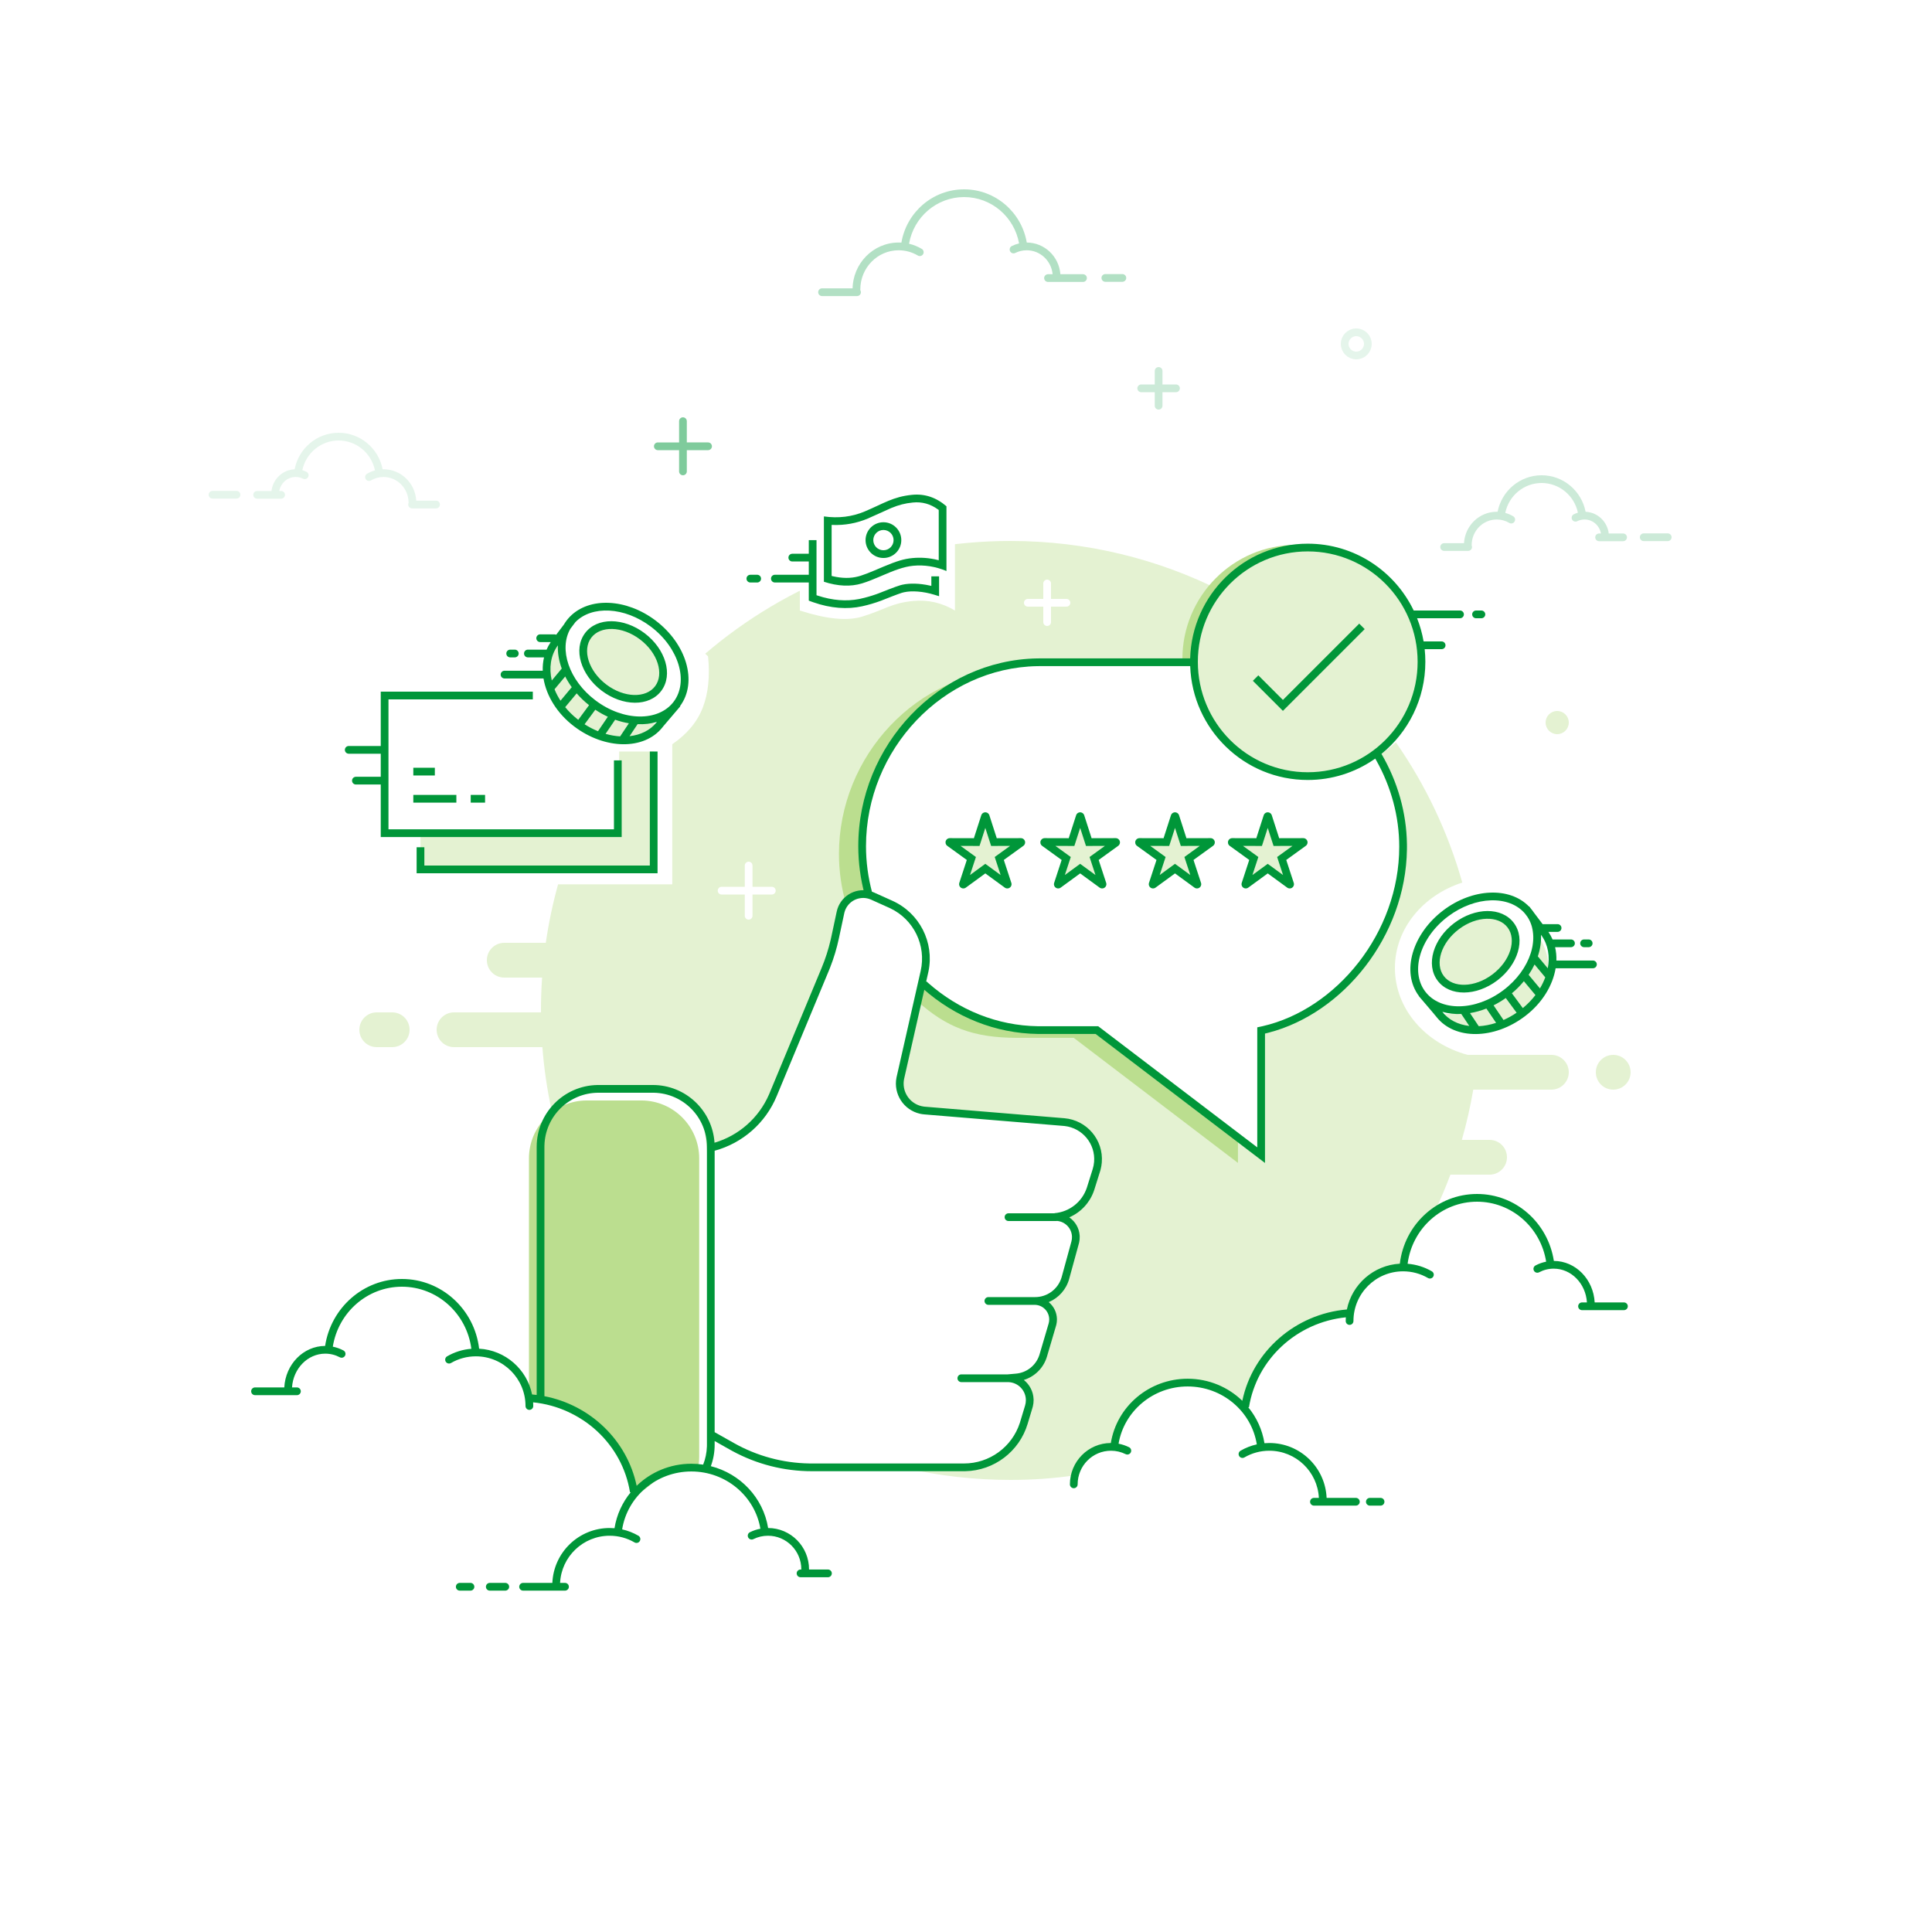 <svg width="500" height="500" viewBox="0 0 500 500" fill="none" xmlns="http://www.w3.org/2000/svg">
<rect width="500" height="500" fill="white"/>
<path fill-rule="evenodd" clip-rule="evenodd" d="M261.5 140C281.203 140 299.811 144.69 316.268 153.014C312.945 157.845 311 163.695 311 170C311 186.569 324.431 200 341 200C348.809 200 355.922 197.016 361.259 192.126C368.869 203.047 374.73 215.276 378.439 228.409C368.266 231.692 361 240.343 361 250.5C361 261.114 368.935 270.084 379.831 273.001L401.5 273C403.985 273 406 275.015 406 277.5C406 279.985 403.985 282 401.5 282L381.277 282.001C380.527 286.42 379.537 290.758 378.323 295.001L385.5 295C387.985 295 390 297.015 390 299.5C390 301.985 387.985 304 385.5 304L375.359 304.001C374.189 307.135 372.892 310.209 371.476 313.215C370.342 315.623 367.143 317.264 365.858 319.583C364.482 322.066 365.009 325.22 363.468 327.592C362.761 328.681 360.863 327.701 359.665 328.091C357.253 328.879 355.14 330.481 353.516 332.522C352.661 333.597 351.175 334.923 350.547 336.689C349.961 338.335 350.22 340.402 349.774 341.959C349.652 342.384 349.496 340.63 348.27 340.299C346.581 339.842 343.671 340.691 343.341 341.04C342.067 342.386 339.952 342.081 338.476 342.877C334.866 344.825 331.592 347.073 328.433 350.426C327.261 351.67 326.438 353.906 325.633 356.203L325.331 357.065C324.423 359.648 323.484 362.16 322.04 363.274C320.662 364.338 320.194 361.875 318.735 361.426C314.208 360.033 308.394 356.117 303.572 358.336C300.553 359.724 294.996 361.722 291.881 365.556C289.918 367.972 290.441 371.986 288.408 374.305C286.575 376.396 283.651 375.163 281.743 376.536C281.094 377.003 280.609 377.91 280.154 378.845L279.928 379.313C279.328 380.558 278.739 381.733 277.838 381.863C272.605 382.619 267.163 383 261.5 383C252.088 383 242.926 381.93 234.13 379.905L233.032 379.647H248.792C253.849 378.65 257.184 377.613 258.797 376.536C262.461 374.088 263.791 369.93 264.747 367.321C264.883 366.949 265.05 366.471 265.247 365.885L265.423 365.357C265.698 364.527 266.023 363.519 266.397 362.336C266.719 361.32 265.573 359.437 262.96 356.689C267.197 354.154 269.552 352.104 270.026 350.538C270.763 348.099 271.572 345.408 272.452 342.465C272.785 341.349 272.011 339.423 270.128 336.689C273.359 334.891 275.142 333.428 275.477 332.301C276.525 328.763 277.648 324.965 278.844 320.906C279.076 320.118 277.926 318.145 275.393 314.989L275.152 314.689L281.743 311.051C283.565 302.02 283.784 296.375 282.398 294.117C280.023 290.247 273.009 290.132 267.739 290.129L267.128 290.129C261.804 290.129 256.868 288.944 251.204 288.481C249.02 288.303 245.883 288.029 241.791 287.66L240.702 287.562C239.777 287.478 238.806 287.39 237.79 287.297C233.766 284.449 232.18 281.363 233.032 278.04C233.884 274.718 235.873 265.436 239 250.197C238.505 240.898 235.298 235.29 229.378 233.374C220.499 230.5 217.357 234.588 217.357 237C217.357 239.412 211.183 254.989 210.215 258.244C209.57 260.415 206.08 268.96 199.747 283.88C197.253 288.48 195.086 291.546 193.247 293.077C191.476 294.551 188.537 295.827 184.431 296.906L183.952 297.029L183.951 318.04L183.942 317.548C183.693 304.649 182.954 292.332 181.081 287.607L180.952 287.297C178.821 282.454 168.646 281.811 158.584 281.77L157.734 281.768L156.886 281.768C154.486 281.772 152.119 281.798 149.897 281.798C148.47 281.798 142.996 288.46 142.744 287.297C141.596 281.986 140.795 276.545 140.366 271L117.5 271C115.015 271 113 268.985 113 266.5C113 264.015 115.015 262 117.5 262L140.001 262.001C140 261.834 140 261.667 140 261.5C140 258.643 140.099 255.808 140.293 253L130.5 253C128.015 253 126 250.985 126 248.5C126 246.015 128.015 244 130.5 244L141.251 244.001C141.995 238.843 143.063 233.791 144.433 228.864L173.979 228.865V192.609C177.836 189.965 180.474 186.794 181.891 183.095C183.308 179.396 183.76 174.99 183.247 169.876L182.52 169.17C203.759 150.984 231.347 140 261.5 140ZM183.951 344.33L183.952 348.797C183.897 355.042 183.86 357.091 183.84 354.945C183.839 354.835 183.838 354.717 183.838 354.591L183.838 354.187C183.84 352.262 183.895 348.87 183.949 344.591L183.951 344.33ZM183.951 318.04L183.959 318.428C184.119 327.531 184.043 336.844 183.957 343.914L183.951 344.33V318.04ZM417.5 273C419.985 273 422 275.015 422 277.5C422 279.985 419.985 282 417.5 282C415.015 282 413 279.985 413 277.5C413 275.015 415.015 273 417.5 273ZM101.5 262C103.985 262 106 264.015 106 266.5C106 268.985 103.985 271 101.5 271H97.5C95.015 271 93 268.985 93 266.5C93 264.015 95.015 262 97.5 262H101.5Z" fill="#E4F2D2"/>
<path fill-rule="evenodd" clip-rule="evenodd" d="M335.439 200.152C351.698 200.152 364.879 186.911 364.879 170.576C364.879 154.242 351.698 141 335.439 141C319.18 141 306 154.242 306 170.576C306 175.359 307.13 179.877 309.137 183.875C309.614 184.826 310.851 186.583 312.846 189.147C313.324 190.003 313.934 190.802 314.678 191.546C320.001 196.865 327.338 200.152 335.439 200.152Z" fill="#BBDE8F"/>
<path fill-rule="evenodd" clip-rule="evenodd" d="M335 201.999C340.735 201.999 346.095 200.39 350.652 197.598C354.746 204.614 357.12 212.68 357.12 221.131C357.12 245.44 338.975 264.44 320.926 268.561L320.379 268.681V300.957L277.879 268.589H263.192C251.678 268.589 244.833 265.728 237.518 259.198C240.527 245.869 238.382 237.488 231.083 234.053C223.784 230.618 219.746 230.618 218.968 234.053C217.765 229.867 217.12 225.478 217.12 220.989C217.12 195.604 237.337 173.828 262.43 173.395L263.192 173.389L305.031 173.389C305.757 189.312 318.897 201.999 335 201.999ZM138.559 361.639C137.449 362.645 136.894 362.796 136.894 362.092C136.894 348.249 136.894 327.484 136.894 299.797C136.894 291.513 143.61 284.797 151.894 284.797H165.952C174.236 284.797 180.952 291.513 180.952 299.797V376.47V376.903C180.952 377.917 180.851 378.908 180.659 379.866C180.42 381.059 175.298 380.291 172.499 381.199C170.879 381.724 167.946 385.066 164.358 387.074C163.746 387.416 163.483 386.511 163.569 384.358C163.12 379.897 160.963 375.814 157.097 372.109C153.232 368.405 147.052 364.914 138.559 361.639Z" fill="#BBDE8F"/>
<path fill-rule="evenodd" clip-rule="evenodd" d="M341 199.999C346.736 199.999 352.096 198.39 356.652 195.598C360.746 202.614 363.12 210.68 363.12 219.131C363.12 243.44 344.975 262.44 326.926 266.561L326.379 266.681V298.957L283.88 266.589H269.192C257.88 266.589 247.52 262.196 239.501 255.087L239.074 254.703L224.969 232.053C223.765 227.867 223.12 223.478 223.12 218.989C223.12 193.604 243.337 171.828 268.43 171.395L269.192 171.389L311.032 171.389C311.758 187.312 324.897 199.999 341 199.999Z" fill="white"/>
<path d="M224.845 230.542C225.234 230.625 225.615 230.741 225.984 230.889L226.258 231.005L230.96 233.123C237.966 236.278 241.829 243.863 240.296 251.36L240.221 251.706L234.007 279.105C233.274 282.337 235.299 285.551 238.531 286.283C238.714 286.325 238.898 286.358 239.084 286.382L239.364 286.412L275.427 289.394C281.277 289.878 285.627 295.012 285.143 300.862C285.092 301.489 284.984 302.11 284.822 302.718L284.691 303.171L283.225 307.839C282.208 311.076 279.859 313.643 276.872 314.982L276.72 315.046L276.859 315.145C278.294 316.186 279.271 317.828 279.412 319.717L279.425 319.945C279.446 320.474 279.398 321.004 279.285 321.521L279.209 321.829L276.707 330.961C275.951 333.723 273.977 335.894 271.463 336.962L271.4 336.986L271.507 337.075C272.712 338.106 273.488 339.622 273.533 341.317L273.535 341.539C273.531 341.965 273.479 342.388 273.382 342.802L273.3 343.111L270.958 351.066C270.1 353.979 267.851 356.218 265.035 357.107L264.958 357.129L264.968 357.137C266.451 358.316 267.422 360.112 267.491 362.137L267.495 362.372C267.495 362.916 267.429 363.457 267.298 363.984L267.212 364.299L265.945 368.506C263.792 375.657 257.277 380.588 249.837 380.743L249.477 380.747H210.085C202.91 380.747 195.852 378.951 189.553 375.528L188.965 375.203L184.951 372.939L184.952 373.903C184.952 375.819 184.615 377.688 183.966 379.444C191.605 381.385 197.524 387.626 198.789 395.447C204.643 395.464 209.38 400.251 209.38 406.149L209.378 406.187L214.273 406.188C214.826 406.188 215.273 406.636 215.273 407.188C215.273 407.701 214.887 408.124 214.39 408.181L214.273 408.188H207.181C206.629 408.188 206.181 407.74 206.181 407.188C206.181 406.675 206.567 406.253 207.064 406.195L207.181 406.188L207.381 406.188C207.381 406.175 207.38 406.162 207.38 406.149C207.38 401.341 203.517 397.447 198.756 397.447C197.423 397.447 196.134 397.752 194.964 398.331C194.469 398.576 193.869 398.373 193.625 397.878C193.38 397.383 193.582 396.783 194.077 396.538C194.936 396.113 195.848 395.807 196.791 395.63C195.357 387.188 187.861 380.815 178.916 380.815C169.919 380.815 162.376 387.266 161.012 395.801C162.495 396.13 163.912 396.685 165.225 397.448C165.702 397.725 165.864 398.337 165.587 398.815C165.309 399.292 164.697 399.454 164.22 399.177C162.279 398.049 160.075 397.447 157.779 397.447C150.904 397.447 145.289 402.854 144.949 409.652L146.224 409.653C146.777 409.653 147.224 410.101 147.224 410.653C147.224 411.166 146.838 411.588 146.341 411.646L146.224 411.653H135.377C134.825 411.653 134.377 411.205 134.377 410.653C134.377 410.14 134.763 409.717 135.261 409.66L135.377 409.653L142.947 409.652C143.289 401.749 149.799 395.447 157.779 395.447C158.201 395.447 158.619 395.464 159.035 395.499C159.592 391.994 161.083 388.805 163.244 386.177L163.042 386.21C161.058 373.796 150.711 364.228 137.973 362.921C137.993 363.238 138.003 363.556 138.003 363.877C138.003 364.429 137.555 364.877 137.003 364.877C136.451 364.877 136.003 364.429 136.003 363.877C136.003 356.774 130.251 351.017 123.156 351.017C120.861 351.017 118.656 351.619 116.716 352.747C116.239 353.025 115.626 352.862 115.349 352.385C115.071 351.907 115.234 351.295 115.711 351.018C117.622 349.907 119.756 349.237 121.985 349.063C120.809 339.941 113.158 332.999 104.019 332.999C95.055 332.999 87.535 339.673 86.131 348.517C87.089 348.707 88.014 349.037 88.884 349.499C89.372 349.757 89.558 350.363 89.299 350.851C89.04 351.338 88.435 351.524 87.947 351.266C86.783 350.648 85.503 350.324 84.18 350.324C79.635 350.324 75.885 354.167 75.576 359.065L76.847 359.065C77.399 359.065 77.847 359.513 77.847 360.065C77.847 360.578 77.461 361.001 76.964 361.059L76.847 361.065H66C65.448 361.065 65 360.618 65 360.065C65 359.552 65.386 359.13 65.883 359.072L66 359.065L73.573 359.065C73.888 353.105 78.477 348.348 84.138 348.324C85.642 338.466 94.014 330.999 104.019 330.999C114.255 330.999 122.795 338.819 123.998 349.04C130.797 349.42 136.374 354.379 137.702 360.886C138.102 360.921 138.499 360.964 138.894 361.013L138.894 296.798C138.894 288.066 145.888 280.968 154.579 280.801L154.894 280.798H168.952C177.432 280.798 184.371 287.395 184.917 295.737C191.195 293.878 196.354 289.339 198.989 283.314L199.151 282.936L212.64 250.482C213.613 248.141 214.391 245.724 214.965 243.256L215.149 242.431L216.538 235.927C217.345 232.146 221.064 229.735 224.845 230.542ZM130.766 409.653C131.318 409.653 131.766 410.101 131.766 410.653C131.766 411.166 131.38 411.588 130.883 411.646L130.766 411.653H126.755C126.203 411.653 125.755 411.205 125.755 410.653C125.755 410.14 126.141 409.717 126.639 409.66L126.755 409.653H130.766ZM121.757 409.653C122.31 409.653 122.757 410.101 122.757 410.653C122.757 411.166 122.371 411.588 121.874 411.646L121.757 411.653H118.985C118.433 411.653 117.985 411.205 117.985 410.653C117.985 410.14 118.372 409.717 118.869 409.66L118.985 409.653H121.757ZM168.952 282.798H154.894C147.267 282.798 141.064 288.897 140.898 296.485L140.894 296.798L140.895 361.333C152.802 363.635 162.305 372.762 164.765 384.527C168.41 380.988 173.42 378.815 178.916 378.815C179.956 378.815 180.979 378.893 181.978 379.043C182.565 377.559 182.894 375.977 182.945 374.349L182.952 373.903V296.798C182.952 289.17 176.852 282.967 169.265 282.801L168.952 282.798ZM218.544 236.133L218.494 236.344L217.105 242.849C216.553 245.436 215.788 247.973 214.818 250.433L214.487 251.25L200.997 283.703C198.112 290.646 192.178 295.844 184.951 297.806L184.951 370.644L189.947 373.46C195.901 376.818 202.597 378.631 209.424 378.741L210.085 378.747H249.477C256.069 378.747 261.896 374.499 263.928 368.254L264.03 367.929L265.297 363.722C265.428 363.284 265.495 362.829 265.495 362.372C265.495 359.857 263.514 357.805 261.026 357.693L260.812 357.689H248.792C248.239 357.689 247.792 357.241 247.792 356.689C247.792 356.176 248.178 355.753 248.675 355.695L248.792 355.689L260.769 355.688L262.938 355.497C265.719 355.253 268.079 353.381 268.961 350.75L269.039 350.501L271.381 342.546C271.48 342.212 271.531 341.866 271.535 341.517C271.557 339.491 269.984 337.819 267.984 337.696L267.789 337.689L255.792 337.689C255.239 337.689 254.792 337.241 254.792 336.689C254.792 336.176 255.178 335.753 255.675 335.695L255.792 335.689L267.811 335.689C270.97 335.723 273.765 333.68 274.704 330.685L274.778 330.433L277.28 321.301C277.394 320.884 277.443 320.453 277.427 320.022C277.344 317.863 275.655 316.145 273.555 315.973L273.453 315.993L273.336 315.999H261C260.448 315.999 260 315.552 260 314.999C260 314.487 260.386 314.064 260.883 314.006L261 313.999L272.921 313.999L272.919 313.967C276.727 313.644 279.976 311.109 281.225 307.518L281.317 307.239L282.783 302.572C282.974 301.962 283.098 301.334 283.15 300.697C283.536 296.034 280.139 291.932 275.52 291.412L275.263 291.387L239.199 288.405C238.825 288.374 238.454 288.317 238.089 288.234C233.861 287.275 231.182 283.132 232.005 278.906L232.056 278.663L238.271 251.264C239.761 244.693 236.496 237.983 230.444 235.088L230.139 234.947L225.437 232.829C225.113 232.683 224.775 232.572 224.428 232.498C221.798 231.937 219.21 233.555 218.544 236.133Z" fill="#009639"/>
<path fill-rule="evenodd" clip-rule="evenodd" d="M255 224.797L249.373 228.907C249.328 228.94 249.266 228.93 249.233 228.885C249.214 228.859 249.209 228.826 249.219 228.795L251.389 222.173L245.741 218.092C245.696 218.059 245.686 217.997 245.719 217.952C245.738 217.926 245.768 217.911 245.8 217.911L252.768 217.928L254.905 211.296C254.922 211.243 254.978 211.214 255.031 211.231C255.061 211.241 255.085 211.265 255.095 211.296L257.232 217.928L264.2 217.911C264.255 217.91 264.3 217.955 264.3 218.01C264.301 218.043 264.285 218.073 264.259 218.092L258.611 222.173L260.781 228.795C260.798 228.848 260.77 228.904 260.717 228.921C260.687 228.931 260.653 228.926 260.627 228.907L255 224.797ZM304.091 224.797L298.464 228.907C298.419 228.94 298.357 228.93 298.324 228.885C298.305 228.859 298.3 228.826 298.31 228.795L300.48 222.173L294.832 218.092C294.787 218.059 294.777 217.997 294.81 217.952C294.828 217.926 294.859 217.911 294.891 217.911L301.859 217.928L303.996 211.296C304.013 211.243 304.069 211.214 304.122 211.231C304.152 211.241 304.176 211.265 304.186 211.296L306.323 217.928L313.291 217.911C313.346 217.91 313.391 217.955 313.391 218.01C313.391 218.043 313.376 218.073 313.35 218.092L307.702 222.173L309.872 228.795C309.889 228.848 309.861 228.904 309.808 228.921C309.778 228.931 309.744 228.926 309.718 228.907L304.091 224.797ZM279.546 224.797L273.918 228.907C273.874 228.94 273.811 228.93 273.779 228.885C273.76 228.859 273.754 228.826 273.764 228.795L275.935 222.173L270.287 218.092C270.242 218.059 270.232 217.997 270.264 217.952C270.283 217.926 270.313 217.911 270.345 217.911L277.314 217.928L279.45 211.296C279.467 211.243 279.524 211.214 279.576 211.231C279.607 211.241 279.631 211.265 279.641 211.296L281.777 217.928L288.746 217.911C288.801 217.91 288.846 217.955 288.846 218.01C288.846 218.043 288.831 218.073 288.804 218.092L283.156 222.173L285.327 228.795C285.344 228.848 285.315 228.904 285.263 228.921C285.232 228.931 285.199 228.926 285.173 228.907L279.546 224.797ZM328.091 224.797L322.464 228.907C322.419 228.94 322.357 228.93 322.324 228.885C322.305 228.859 322.3 228.826 322.31 228.795L324.48 222.173L318.832 218.092C318.787 218.059 318.777 217.997 318.81 217.952C318.828 217.926 318.859 217.911 318.891 217.911L325.859 217.928L327.996 211.296C328.013 211.243 328.069 211.214 328.122 211.231C328.152 211.241 328.176 211.265 328.186 211.296L330.323 217.928L337.291 217.911C337.346 217.91 337.391 217.955 337.391 218.01C337.391 218.043 337.376 218.073 337.35 218.092L331.702 222.173L333.872 228.795C333.889 228.848 333.861 228.904 333.808 228.921C333.778 228.931 333.744 228.926 333.718 228.907L328.091 224.797ZM338.439 200.152C354.698 200.152 367.879 186.911 367.879 170.576C367.879 154.242 354.698 141 338.439 141C322.18 141 309 154.242 309 170.576C309 175.359 310.13 179.877 312.137 183.875C312.614 184.826 313.851 186.583 315.846 189.147C316.324 190.003 316.934 190.802 317.678 191.546C323.001 196.865 330.338 200.152 338.439 200.152Z" fill="#E4F2D2"/>
<path d="M193.747 224V237" stroke="white" stroke-width="2" stroke-linecap="round"/>
<path d="M199.747 230.5H186.747" stroke="white" stroke-width="2" stroke-linecap="round"/>
<path d="M176.747 108C177.26 108 177.683 108.386 177.74 108.883L177.747 109V114.499L183.247 114.5C183.799 114.5 184.247 114.948 184.247 115.5C184.247 116.013 183.861 116.436 183.364 116.493L183.247 116.5H177.747V122C177.747 122.552 177.299 123 176.747 123C176.234 123 175.812 122.614 175.754 122.117L175.747 122V116.5H170.247C169.695 116.5 169.247 116.052 169.247 115.5C169.247 114.987 169.633 114.564 170.13 114.507L170.247 114.5H175.747V109C175.747 108.448 176.195 108 176.747 108Z" fill="#7FCB9C"/>
<path d="M299.846 95C300.359 95 300.782 95.386 300.839 95.883L300.846 96L300.845 99.5H304.346C304.898 99.5 305.346 99.948 305.346 100.5C305.346 101.013 304.96 101.436 304.463 101.493L304.346 101.5H300.845L300.846 105C300.846 105.552 300.398 106 299.846 106C299.333 106 298.911 105.614 298.853 105.117L298.846 105L298.845 101.5H295.346C294.794 101.5 294.346 101.052 294.346 100.5C294.346 99.987 294.732 99.564 295.23 99.507L295.346 99.5H298.845L298.846 96C298.846 95.448 299.294 95 299.846 95Z" fill="#CCEAD8"/>
<path d="M382.255 309C372.019 309 363.479 316.819 362.276 327.041C355.477 327.421 349.9 332.38 348.572 338.887C335.197 340.052 324.185 349.729 321.509 362.527C317.864 358.988 312.854 356.816 307.358 356.816C297.381 356.816 289.018 363.972 287.485 373.448C281.631 373.465 276.893 378.251 276.893 384.149C276.893 384.701 277.341 385.149 277.893 385.149C278.446 385.149 278.893 384.701 278.893 384.149C278.893 379.341 282.756 375.447 287.518 375.447C288.851 375.447 290.14 375.752 291.31 376.331C291.805 376.576 292.404 376.373 292.649 375.878C292.894 375.383 292.692 374.784 292.197 374.539C291.338 374.114 290.426 373.808 289.483 373.63C290.917 365.189 298.413 358.816 307.358 358.816C316.355 358.816 323.898 365.266 325.262 373.802C323.779 374.131 322.361 374.686 321.049 375.448C320.572 375.726 320.41 376.338 320.687 376.815C320.965 377.293 321.577 377.455 322.054 377.177C323.995 376.05 326.199 375.447 328.495 375.447C335.37 375.447 340.985 380.854 341.325 387.653L340.05 387.654C339.497 387.654 339.05 388.101 339.05 388.654C339.05 389.166 339.436 389.589 339.933 389.647L340.05 389.654H350.897C351.449 389.654 351.897 389.206 351.897 388.654C351.897 388.141 351.511 387.718 351.013 387.66L350.897 387.654L343.327 387.653C342.985 379.75 336.475 373.447 328.495 373.447C328.073 373.447 327.655 373.465 327.239 373.5C326.682 369.995 325.191 366.806 323.03 364.177L323.232 364.21C325.216 351.796 335.563 342.228 348.301 340.922C348.281 341.238 348.271 341.556 348.271 341.877C348.271 342.429 348.719 342.877 349.271 342.877C349.823 342.877 350.271 342.429 350.271 341.877C350.271 334.775 356.023 329.018 363.118 329.018C365.413 329.018 367.618 329.62 369.558 330.748C370.035 331.025 370.647 330.863 370.925 330.385C371.202 329.908 371.04 329.296 370.563 329.018C368.652 327.908 366.518 327.237 364.289 327.063C365.465 317.941 373.116 311 382.255 311C391.219 311 398.738 317.674 400.143 326.518C399.185 326.707 398.26 327.038 397.39 327.499C396.902 327.758 396.716 328.363 396.975 328.851C397.234 329.339 397.839 329.525 398.327 329.266C399.491 328.649 400.771 328.325 402.094 328.325C406.639 328.325 410.389 332.168 410.698 337.065L409.427 337.066C408.875 337.066 408.427 337.514 408.427 338.066C408.427 338.579 408.813 339.001 409.31 339.059L409.427 339.066H420.274C420.826 339.066 421.274 338.618 421.274 338.066C421.274 337.553 420.888 337.13 420.391 337.073L420.274 337.066L412.701 337.065C412.386 331.106 407.797 326.348 402.136 326.325C400.631 316.466 392.26 309 382.255 309ZM354.516 387.654C353.964 387.654 353.516 388.101 353.516 388.654C353.516 389.166 353.903 389.589 354.4 389.647L354.516 389.654H357.288C357.841 389.654 358.288 389.206 358.288 388.654C358.288 388.141 357.902 387.718 357.405 387.66L357.288 387.654H354.516Z" fill="#009639"/>
<path fill-rule="evenodd" clip-rule="evenodd" d="M396.455 240C402.678 247.46 402.027 254.698 394.5 261.714C390.377 265.556 385.965 266.753 383.144 267.109C378.09 267.746 374.042 266.17 371.001 262.382C378.747 262.946 385.206 260.761 390.377 255.827C395.549 250.892 397.574 245.617 396.455 240Z" fill="#E4F2D2"/>
<path fill-rule="evenodd" clip-rule="evenodd" d="M386.88 252.948C391.888 249.154 393.722 243.112 390.978 239.451C388.234 235.79 381.95 235.897 376.942 239.69C371.935 243.483 370.1 249.526 372.845 253.187C375.589 256.848 381.873 256.741 386.88 252.948Z" fill="#E4F2D2"/>
<path d="M403 190C404.657 190 406 188.657 406 187C406 185.343 404.657 184 403 184C401.343 184 400 185.343 400 187C400 188.657 401.343 190 403 190Z" fill="#E4F2D2"/>
<path fill-rule="evenodd" clip-rule="evenodd" d="M242.031 152.943C239.091 152.044 235.944 151.803 233.754 152.297C230.895 152.943 228.18 154.761 222.91 155.927C219.397 156.705 215.11 156.524 210.312 154.747V139.781C210.882 139.843 212.04 139.843 213.789 139.781V150.085C217.658 151.262 221.561 150.954 225.499 149.159C229.436 147.365 234.947 146.389 242.031 146.231V152.943Z" fill="#E4F2D2"/>
<path fill-rule="evenodd" clip-rule="evenodd" d="M213.225 133.648C216.971 134.183 220.494 133.754 223.794 132.362C228.743 130.272 231.127 128.555 236.035 128.062C239.306 127.733 242.276 128.721 244.943 131.025V147.775C242.082 146.594 239.208 146.142 236.323 146.42C231.994 146.837 227.495 149.641 223.088 150.983C220.15 151.878 216.862 151.736 213.225 150.557V133.648Z" fill="white"/>
<path fill-rule="evenodd" clip-rule="evenodd" d="M207 138.431C211.929 139.135 216.564 138.571 220.905 136.738C227.417 133.989 230.554 131.73 237.01 131.081C241.314 130.649 244.69 131.948 247.139 134.98V158C243.742 155.987 240.145 155.163 236.349 155.528C230.654 156.077 228.918 157.814 223.12 159.579C219.254 160.757 213.881 160.23 207 158V138.431Z" fill="white"/>
<path d="M249.505 49C241.414 49 234.615 54.917 233.28 62.792L232.964 62.776L232.566 62.77C225.979 62.77 220.647 68.213 220.647 74.917L220.652 74.62L212.747 74.621C212.234 74.621 211.811 75.007 211.753 75.504L211.747 75.621C211.747 76.173 212.194 76.621 212.747 76.621H221.803C222.355 76.621 222.803 76.173 222.803 75.621C222.803 75.416 222.741 75.225 222.635 75.066C222.644 75.018 222.647 74.968 222.647 74.917C222.647 69.308 227.093 64.77 232.566 64.77C234.334 64.77 236.034 65.243 237.53 66.13C238.005 66.412 238.619 66.255 238.9 65.78C239.182 65.305 239.025 64.691 238.55 64.41C237.524 63.801 236.417 63.354 235.26 63.082C236.452 56.178 242.417 51 249.505 51C256.571 51 262.511 56.143 263.737 62.998C263.084 63.149 262.454 63.377 261.854 63.676C261.36 63.922 261.159 64.523 261.406 65.017C261.653 65.511 262.253 65.712 262.747 65.465C263.661 65.01 264.666 64.77 265.707 64.77C269.204 64.77 272.084 67.485 272.416 70.965L271.226 70.966C270.674 70.966 270.226 71.414 270.226 71.966C270.226 72.518 270.674 72.966 271.226 72.966H280.282C280.834 72.966 281.282 72.518 281.282 71.966C281.282 71.414 280.834 70.966 280.282 70.966L274.423 70.966C274.084 66.385 270.315 62.77 265.707 62.77L265.727 62.77C264.384 54.913 257.597 49 249.505 49ZM286.063 70.93C285.511 70.93 285.063 71.377 285.063 71.93C285.063 72.482 285.511 72.93 286.063 72.93H290.467C291.019 72.93 291.467 72.482 291.467 71.93C291.467 71.377 291.019 70.93 290.467 70.93H286.063Z" fill="#B2E0C4"/>
<path d="M398.968 123C404.584 123 409.307 127.04 410.355 132.449C413.457 132.583 415.974 134.989 416.341 138.062L420.057 138.062C420.609 138.062 421.057 138.51 421.057 139.062C421.057 139.615 420.609 140.062 420.057 140.062H413.847C413.295 140.062 412.847 139.615 412.847 139.062C412.847 138.51 413.295 138.062 413.847 138.062L414.32 138.062C413.961 136.002 412.196 134.442 410.079 134.442C409.414 134.442 408.772 134.595 408.19 134.886C407.695 135.133 407.095 134.932 406.848 134.438C406.602 133.944 406.802 133.343 407.297 133.097C407.639 132.926 407.995 132.787 408.361 132.682C407.438 128.274 403.56 125 398.968 125C394.36 125 390.466 128.297 389.562 132.74C390.282 132.935 390.972 133.228 391.617 133.611C392.092 133.892 392.248 134.506 391.967 134.981C391.685 135.456 391.072 135.613 390.597 135.331C389.619 134.751 388.509 134.442 387.353 134.442C383.775 134.442 380.866 137.412 380.866 141.086L380.863 141.145C380.923 141.274 380.957 141.417 380.957 141.569C380.957 142.121 380.509 142.569 379.957 142.569H373.747C373.195 142.569 372.747 142.121 372.747 141.569C372.747 141.016 373.195 140.569 373.747 140.569L378.881 140.568C379.144 136.039 382.832 132.442 387.353 132.442L387.581 132.447C388.63 127.034 393.357 123 398.968 123ZM431.603 138.038C432.155 138.038 432.603 138.485 432.603 139.038C432.603 139.59 432.155 140.038 431.603 140.038H425.393C424.84 140.038 424.393 139.59 424.393 139.038C424.393 138.485 424.84 138.038 425.393 138.038H431.603Z" fill="#CCEAD8"/>
<path d="M87.635 112C82.019 112 77.296 116.04 76.249 121.449C73.147 121.583 70.629 123.989 70.262 127.062L66.546 127.062C65.993 127.062 65.546 127.51 65.546 128.062C65.546 128.615 65.993 129.062 66.546 129.062H72.756C73.308 129.062 73.756 128.615 73.756 128.062C73.756 127.51 73.308 127.062 72.756 127.062L72.283 127.062C72.642 125.002 74.407 123.442 76.524 123.442C77.189 123.442 77.831 123.595 78.413 123.886C78.908 124.133 79.508 123.932 79.755 123.438C80.001 122.944 79.801 122.343 79.306 122.097C78.965 121.926 78.609 121.787 78.242 121.682C79.165 117.274 83.043 114 87.635 114C92.243 114 96.137 117.297 97.041 121.74C96.321 121.935 95.631 122.228 94.987 122.611C94.511 122.892 94.355 123.506 94.636 123.981C94.918 124.456 95.531 124.613 96.006 124.331C96.984 123.751 98.094 123.442 99.25 123.442C102.828 123.442 105.737 126.412 105.737 130.086L105.74 130.145C105.68 130.274 105.646 130.417 105.646 130.569C105.646 131.121 106.094 131.569 106.646 131.569H112.856C113.408 131.569 113.856 131.121 113.856 130.569C113.856 130.016 113.408 129.569 112.856 129.569L107.722 129.568C107.459 125.039 103.771 121.442 99.25 121.442L99.022 121.447C97.973 116.034 93.246 112 87.635 112ZM55 127.038C54.448 127.038 54 127.485 54 128.038C54 128.59 54.448 129.038 55 129.038H61.21C61.763 129.038 62.21 128.59 62.21 128.038C62.21 127.485 61.763 127.038 61.21 127.038H55Z" fill="#E5F5EB"/>
<path fill-rule="evenodd" clip-rule="evenodd" d="M169.176 194.498V224.999H108.823V215.999L159.891 215.624L160.253 194.498H169.176Z" fill="#E4F2D2"/>
<path d="M170.176 194.499V226H107.823V219.271H109.823L109.823 223.999H168.176L168.176 194.499H170.176ZM137.894 179V181H100.538L100.538 194.045C100.538 194.051 100.538 194.057 100.538 194.062L100.537 194.079L100.538 202.014C100.538 202.02 100.538 202.026 100.538 202.031L100.537 202.048L100.538 214.625H158.891V196.783H160.891V216.625H98.538L98.538 203.031L92.11 203.031C91.558 203.031 91.11 202.584 91.11 202.031C91.11 201.518 91.496 201.096 91.993 201.038L92.11 201.031L98.538 201.031V195.062L90.253 195.062C89.701 195.062 89.253 194.615 89.253 194.062C89.253 193.55 89.639 193.127 90.136 193.069L90.253 193.062L98.538 193.062L98.538 179H137.894ZM118.108 205.719V207.719H106.966V205.719H118.108ZM125.536 205.719V207.719H121.822V205.719H125.536ZM112.537 198.688V200.688H106.966V198.688H112.537Z" fill="#009639"/>
<path fill-rule="evenodd" clip-rule="evenodd" d="M145.367 164.754C139.143 172.214 139.795 179.452 147.322 186.468C151.444 190.31 155.857 191.507 158.677 191.863C163.732 192.5 167.779 190.924 170.821 187.136C163.074 187.7 156.615 185.515 151.444 180.581C146.273 175.646 144.247 170.371 145.367 164.754Z" fill="#E4F2D2"/>
<path fill-rule="evenodd" clip-rule="evenodd" d="M156.306 177.948C151.299 174.154 149.464 168.112 152.209 164.451C154.953 160.79 161.237 160.897 166.244 164.69C171.252 168.483 173.086 174.526 170.342 178.187C167.598 181.848 161.314 181.741 156.306 177.948Z" fill="#E4F2D2"/>
<path d="M351 92C352.657 92 354 90.657 354 89C354 87.343 352.657 86 351 86C349.343 86 348 87.343 348 89C348 90.657 349.343 92 351 92Z" stroke="#E5F5EB" stroke-width="2"/>
<path d="M169.652 160.583C177.691 166.652 180.606 176.529 175.992 182.741L176.058 182.796L171.632 187.99L171.448 188.228C166.727 194.178 156.558 194.034 148.591 187.996C144.156 184.635 141.403 180.066 140.658 175.584L130.571 175.584L130.454 175.577C129.957 175.52 129.571 175.097 129.571 174.584C129.571 174.071 129.957 173.649 130.454 173.591L130.571 173.584L140.46 173.584C140.423 172.404 140.533 171.244 140.795 170.129L136.617 170.129L136.5 170.122C136.003 170.064 135.617 169.642 135.617 169.129C135.617 168.616 136.003 168.193 136.5 168.135L136.617 168.129H141.389L141.452 168.132C141.745 167.45 142.103 166.793 142.53 166.168L139.799 166.168L139.682 166.162C139.185 166.104 138.799 165.681 138.799 165.168C138.799 164.656 139.185 164.233 139.682 164.175L139.799 164.168H143.492L143.608 164.175C143.727 164.189 143.839 164.223 143.941 164.275L145.933 161.635C146.135 161.293 146.357 160.961 146.599 160.638C146.85 160.306 147.116 159.991 147.398 159.694L147.484 159.579L147.498 159.59C152.499 154.459 162.072 154.861 169.652 160.583ZM159.198 186.264L156.719 189.917C157.996 190.284 159.265 190.503 160.494 190.576L162.754 187.186C161.576 186.992 160.384 186.685 159.198 186.264ZM170 186.833C168.447 187.295 166.757 187.489 165.003 187.418L162.933 190.52C165.759 190.212 168.222 189.035 169.869 187.001L170 186.833ZM154.063 183.675L151.289 187.44C152.424 188.165 153.59 188.765 154.762 189.24L157.304 185.493C156.204 184.986 155.118 184.38 154.063 183.675ZM149.242 179.444L146.27 183.009C147.153 184.093 148.183 185.119 149.353 186.055L149.652 186.288L152.446 182.498C151.256 181.556 150.185 180.529 149.242 179.444ZM148.915 161.003L147.606 162.737C144.579 168.004 147.241 176.071 154.105 181.252C161.37 186.737 170.438 186.797 174.354 181.591C178.271 176.384 175.713 167.665 168.447 162.179C161.595 157.006 153.139 156.659 148.915 161.003ZM166.849 163.892C172.25 167.984 174.265 174.621 171.143 178.786C168.017 182.956 161.107 182.838 155.703 178.744C150.301 174.652 148.287 168.016 151.409 163.85C154.535 159.68 161.444 159.798 166.849 163.892ZM146.275 175.069L143.514 178.379C143.916 179.384 144.432 180.378 145.056 181.342L147.971 177.843C147.322 176.943 146.755 176.014 146.275 175.069ZM153.009 165.05C150.643 168.206 152.298 173.655 156.911 177.15C161.521 180.643 167.179 180.739 169.542 177.587C171.908 174.43 170.254 168.981 165.641 165.486C161.03 161.994 155.372 161.897 153.009 165.05ZM144.377 167.02L144.259 167.182C142.5 169.688 142.057 172.881 142.8 176.116L145.378 173.021C144.638 171.009 144.291 168.969 144.377 167.02ZM133.23 168.129L133.347 168.135C133.844 168.193 134.23 168.616 134.23 169.129C134.23 169.642 133.844 170.064 133.347 170.122L133.23 170.129H132.037L131.921 170.122C131.423 170.064 131.037 169.642 131.037 169.129C131.037 168.616 131.423 168.193 131.921 168.135L132.037 168.129H133.23ZM211.313 139.781L211.312 154.041L211.62 154.146C215.442 155.406 219.065 155.667 222.293 155.035L222.694 154.951C224.108 154.638 225.396 154.266 226.702 153.808L227.386 153.56C227.779 153.401 231.913 151.747 233.036 151.445C233.204 151.4 233.37 151.359 233.534 151.322C235.482 150.882 238.059 150.975 240.623 151.54L241.031 151.634L241.031 149.159H243.031V154.295L241.739 153.899C238.961 153.05 235.985 152.819 233.975 153.273C233.837 153.304 233.697 153.338 233.555 153.377L233.328 153.444C232.274 153.776 229.657 154.809 228.553 155.248L228.319 155.341C228.151 155.408 228.053 155.448 228.051 155.449C226.433 156.046 224.869 156.518 223.126 156.904C219.291 157.752 214.975 157.446 210.467 155.866L209.965 155.685L209.313 155.443L209.312 150.749L200.537 150.75C199.985 150.75 199.537 150.302 199.537 149.75C199.537 149.237 199.923 148.814 200.421 148.757L200.537 148.75L209.312 148.749V145.312L205.045 145.312C204.493 145.312 204.045 144.865 204.045 144.312C204.045 143.8 204.431 143.377 204.929 143.319L205.045 143.312L209.312 143.312L209.313 139.781H211.313ZM244.943 131.025V147.775C242.082 146.594 239.208 146.142 236.323 146.42C233.798 146.663 231.215 147.719 228.626 148.823L227.516 149.296C226.036 149.926 224.557 150.536 223.088 150.983C220.15 151.878 216.862 151.736 213.225 150.557V133.648C216.971 134.183 220.494 133.754 223.794 132.362C228.743 130.272 231.127 128.555 236.035 128.062C239.306 127.733 242.276 128.721 244.943 131.025ZM195.96 148.75C196.512 148.75 196.96 149.198 196.96 149.75C196.96 150.263 196.574 150.686 196.077 150.743L195.96 150.75H194.193C193.641 150.75 193.193 150.302 193.193 149.75C193.193 149.237 193.579 148.814 194.077 148.757L194.193 148.75H195.96ZM236.234 130.052C234.208 130.255 232.606 130.678 230.734 131.445L230.343 131.613C229.032 132.188 225.747 133.708 224.572 134.204C221.691 135.42 218.652 135.97 215.477 135.856L215.224 135.844V149.052L215.511 149.123C217.962 149.698 220.177 149.705 222.174 149.165L222.505 149.07L222.936 148.935C223.87 148.632 224.833 148.257 226.259 147.657L228.542 146.688C232.062 145.215 233.858 144.648 236.131 144.429C238.332 144.217 240.525 144.386 242.703 144.931L242.943 144.994V131.982L242.815 131.885C240.789 130.408 238.623 129.812 236.234 130.052ZM228.631 135.156C231.185 135.156 233.256 137.227 233.256 139.781C233.256 142.336 231.185 144.406 228.631 144.406C226.077 144.406 224.006 142.336 224.006 139.781C224.006 137.227 226.077 135.156 228.631 135.156ZM228.631 137.156C227.181 137.156 226.006 138.332 226.006 139.781C226.006 141.231 227.181 142.406 228.631 142.406C230.081 142.406 231.256 141.231 231.256 139.781C231.256 138.332 230.081 137.156 228.631 137.156ZM373.536 235.584C381.129 229.851 390.724 229.457 395.717 234.619L395.769 234.58L396.211 235.166C396.341 235.319 396.466 235.477 396.588 235.639C396.703 235.792 396.813 235.947 396.919 236.104L399.243 239.183C399.26 239.18 399.278 239.178 399.295 239.176L399.412 239.169H403.105C403.657 239.169 404.105 239.616 404.105 240.169C404.105 240.682 403.719 241.104 403.221 241.162L403.105 241.169L400.724 241.168C401.149 241.792 401.508 242.448 401.8 243.129H406.571C407.123 243.129 407.571 243.577 407.571 244.129C407.571 244.642 407.185 245.065 406.687 245.122L406.571 245.129L402.458 245.13C402.72 246.245 402.83 247.405 402.793 248.584L412.253 248.584C412.805 248.584 413.253 249.032 413.253 249.584C413.253 250.097 412.867 250.52 412.369 250.578L412.253 250.584L402.595 250.585C401.851 255.066 399.098 259.636 394.662 262.997C386.695 269.034 376.526 269.179 371.805 263.229L371.621 262.991L367.195 257.796L367.221 257.775C362.571 251.565 365.482 241.664 373.536 235.584ZM384.677 261.008C383.264 261.562 381.839 261.955 380.434 262.186L382.696 265.58C384.155 265.5 385.671 265.212 387.192 264.716L384.677 261.008ZM373.271 261.857L373.183 261.743C374.813 263.918 377.335 265.179 380.248 265.513L378.185 262.418C376.463 262.488 374.802 262.302 373.271 261.857ZM389.695 258.283C388.668 259.011 387.609 259.644 386.533 260.181L389.107 263.979C390.256 263.469 391.394 262.839 392.499 262.089L389.695 258.283ZM394.378 253.932C393.471 255.038 392.435 256.09 391.278 257.061L394.102 260.892C395.362 259.859 396.454 258.721 397.369 257.52L394.378 253.932ZM394.654 236.422C390.575 231.643 381.806 231.846 374.741 237.18C367.474 242.665 364.917 251.384 368.833 256.591C372.749 261.797 381.817 261.738 389.083 256.253C396.165 250.906 398.774 242.489 395.275 237.244L394.654 236.422ZM376.339 238.893C381.743 234.799 388.653 234.681 391.778 238.85C394.901 243.016 392.886 249.653 387.484 253.744C382.08 257.838 375.17 257.956 372.045 253.787C368.922 249.621 370.937 242.985 376.339 238.893ZM397.14 249.608C396.708 250.516 396.196 251.411 395.607 252.283L398.537 255.797C399.097 254.862 399.556 253.901 399.911 252.934L397.14 249.608ZM390.178 240.05C387.815 236.898 382.157 236.994 377.547 240.487C372.933 243.981 371.279 249.431 373.645 252.587C376.008 255.739 381.666 255.643 386.277 252.15C390.89 248.656 392.544 243.206 390.178 240.05ZM398.805 241.923C398.899 243.735 398.617 245.628 397.99 247.505L400.563 250.593C401.145 247.538 400.659 244.553 398.994 242.183L398.821 241.945L398.805 241.923ZM411.15 243.129C411.703 243.129 412.15 243.577 412.15 244.129C412.15 244.642 411.764 245.065 411.267 245.122L411.15 245.129H409.957C409.405 245.129 408.957 244.681 408.957 244.129C408.957 243.616 409.343 243.194 409.84 243.136L409.957 243.129H411.15Z" fill="#009639"/>
<path d="M271 151V161" stroke="white" stroke-width="2" stroke-linecap="round"/>
<path d="M276 156H266" stroke="white" stroke-width="2" stroke-linecap="round"/>
<path d="M338.439 140.705C350.517 140.705 360.951 147.77 365.87 158.01L365.884 158.008L366 158.001H377.852C378.404 158.001 378.852 158.449 378.852 159.001C378.852 159.514 378.466 159.936 377.969 159.994L377.852 160.001L366.74 160C367.496 161.913 368.066 163.921 368.426 166.001L373.094 166.001C373.646 166.001 374.094 166.449 374.094 167.001C374.094 167.514 373.708 167.936 373.211 167.994L373.094 168.001L368.706 168C368.82 169.078 368.879 170.173 368.879 171.281C368.879 180.91 364.447 189.5 357.521 195.105C361.696 202.263 363.994 210.269 364.115 218.451L364.12 219.133L364.115 219.835C363.785 242.281 347.69 262.18 328.386 267.235L327.8 267.384L327.38 267.483L327.379 300.977L283.543 267.59L269.192 267.59L268.592 267.586C257.607 267.438 247.179 263.226 238.854 255.85L238.402 255.445L239.746 253.964L240.187 254.36C248.157 261.418 258.12 265.442 268.609 265.586L269.192 265.59H284.217L325.38 296.939L325.379 265.872L326.172 265.704L326.753 265.577C345.883 261.202 362.12 241.382 362.12 219.133C362.12 211.296 360.028 203.602 356.128 196.693L355.913 196.32L355.474 196.625C350.613 199.928 344.751 201.857 338.439 201.857C321.997 201.857 308.601 188.763 308.02 172.391L269.192 172.39L268.453 172.397C244.118 172.816 224.12 193.922 224.12 218.991C224.12 223.051 224.66 227.082 225.712 230.997L225.93 231.778L224.008 232.331L223.794 231.564C222.688 227.466 222.12 223.244 222.12 218.991C222.12 192.847 242.977 170.835 268.42 170.397L269.192 170.39L308.013 170.391C308.482 153.917 321.924 140.705 338.439 140.705ZM255.337 210.28C255.632 210.375 255.871 210.589 255.999 210.867L256.047 210.99L257.959 216.927L264.198 216.912C264.724 216.91 265.165 217.279 265.275 217.773L265.294 217.889L265.301 218.009C265.301 218.319 265.172 218.612 264.947 218.82L264.845 218.903L259.788 222.556L261.732 228.485C261.896 228.985 261.681 229.518 261.245 229.775L261.141 229.829L261.029 229.872C260.734 229.969 260.415 229.936 260.148 229.787L260.038 229.715L255 226.036L249.963 229.715C249.542 230.023 248.977 229.988 248.598 229.663L248.507 229.575L248.426 229.476C248.243 229.226 248.175 228.912 248.235 228.612L248.269 228.485L250.211 222.556L245.156 218.903C244.733 218.598 244.592 218.049 244.784 217.589L244.839 217.476L244.908 217.367C245.09 217.116 245.367 216.955 245.671 216.919L245.803 216.912L252.04 216.927L253.953 210.99C254.139 210.412 254.759 210.094 255.337 210.28ZM279.883 210.28C280.178 210.375 280.417 210.589 280.545 210.867L280.593 210.99L282.504 216.927L288.743 216.912C289.27 216.91 289.711 217.279 289.82 217.773L289.839 217.889L289.846 218.009C289.847 218.319 289.717 218.612 289.492 218.82L289.39 218.903L284.334 222.557L286.277 228.485C286.441 228.985 286.227 229.518 285.791 229.775L285.686 229.829L285.574 229.872C285.28 229.969 284.961 229.936 284.694 229.787L284.583 229.715L279.545 226.036L274.508 229.715C274.088 230.023 273.522 229.988 273.143 229.663L273.053 229.575L272.971 229.476C272.788 229.226 272.721 228.912 272.781 228.612L272.814 228.485L274.756 222.557L269.701 218.903C269.279 218.598 269.137 218.049 269.33 217.589L269.385 217.476L269.454 217.367C269.635 217.116 269.913 216.955 270.217 216.919L270.348 216.912L276.585 216.927L278.499 210.99C278.685 210.412 279.305 210.094 279.883 210.28ZM304.428 210.28C304.723 210.375 304.962 210.589 305.09 210.867L305.138 210.99L307.05 216.927L313.289 216.912C313.815 216.91 314.256 217.279 314.365 217.773L314.385 217.889L314.391 218.009C314.392 218.319 314.263 218.612 314.038 218.82L313.936 218.903L308.879 222.556L310.823 228.485C310.987 228.985 310.772 229.518 310.336 229.775L310.232 229.829L310.12 229.872C309.825 229.969 309.506 229.936 309.239 229.787L309.128 229.715L304.091 226.036L299.054 229.715C298.633 230.023 298.068 229.988 297.689 229.663L297.598 229.575L297.517 229.476C297.334 229.226 297.266 228.912 297.326 228.612L297.36 228.485L299.302 222.556L294.246 218.903C293.824 218.598 293.683 218.049 293.875 217.589L293.93 217.476L293.999 217.367C294.181 217.116 294.458 216.955 294.762 216.919L294.894 216.912L301.131 216.927L303.044 210.99C303.23 210.412 303.85 210.094 304.428 210.28ZM328.428 210.28C328.723 210.375 328.962 210.589 329.09 210.867L329.138 210.99L331.05 216.927L337.289 216.912C337.815 216.91 338.256 217.279 338.365 217.773L338.385 217.889L338.391 218.009C338.392 218.319 338.263 218.612 338.038 218.82L337.936 218.903L332.879 222.556L334.823 228.485C334.987 228.985 334.772 229.518 334.336 229.775L334.232 229.829L334.12 229.872C333.825 229.969 333.506 229.936 333.239 229.787L333.128 229.715L328.091 226.036L323.054 229.715C322.633 230.023 322.068 229.988 321.689 229.663L321.598 229.575L321.517 229.476C321.334 229.226 321.266 228.912 321.326 228.612L321.36 228.485L323.302 222.556L318.246 218.903C317.824 218.598 317.683 218.049 317.875 217.589L317.93 217.476L317.999 217.367C318.181 217.116 318.458 216.955 318.762 216.919L318.894 216.912L325.131 216.927L327.044 210.99C327.23 210.412 327.85 210.094 328.428 210.28ZM279.545 214.263L278.042 218.931L273.136 218.918L277.113 221.791L275.584 226.452L279.546 223.559L283.506 226.452L281.979 221.791L285.954 218.918L281.049 218.931L279.545 214.263ZM328.091 214.262L326.587 218.931L321.681 218.918L325.658 221.791L324.13 226.452L328.091 223.559L332.051 226.452L330.524 221.791L334.5 218.918L329.595 218.931L328.091 214.262ZM304.091 214.262L302.587 218.931L297.681 218.918L301.658 221.791L300.13 226.452L304.091 223.559L308.051 226.452L306.524 221.791L310.5 218.918L305.595 218.931L304.091 214.262ZM255 214.262L253.496 218.931L248.59 218.918L252.567 221.791L251.039 226.452L255 223.559L258.96 226.452L257.433 221.791L261.409 218.918L256.504 218.931L255 214.262ZM338.439 142.705C322.734 142.705 310 155.498 310 171.281C310 187.064 322.734 199.857 338.439 199.857C354.145 199.857 366.879 187.064 366.879 171.281C366.879 155.498 354.145 142.705 338.439 142.705ZM351.767 161.395L353.181 162.809L332.019 183.971L324.241 176.193L325.655 174.779L332.019 181.143L351.767 161.395ZM383.384 158.001C383.936 158.001 384.384 158.449 384.384 159.001C384.384 159.514 383.998 159.936 383.5 159.994L383.384 160.001H382C381.448 160.001 381 159.553 381 159.001C381 158.488 381.386 158.065 381.884 158.008L382 158.001H383.384Z" fill="#009639"/>
</svg>

